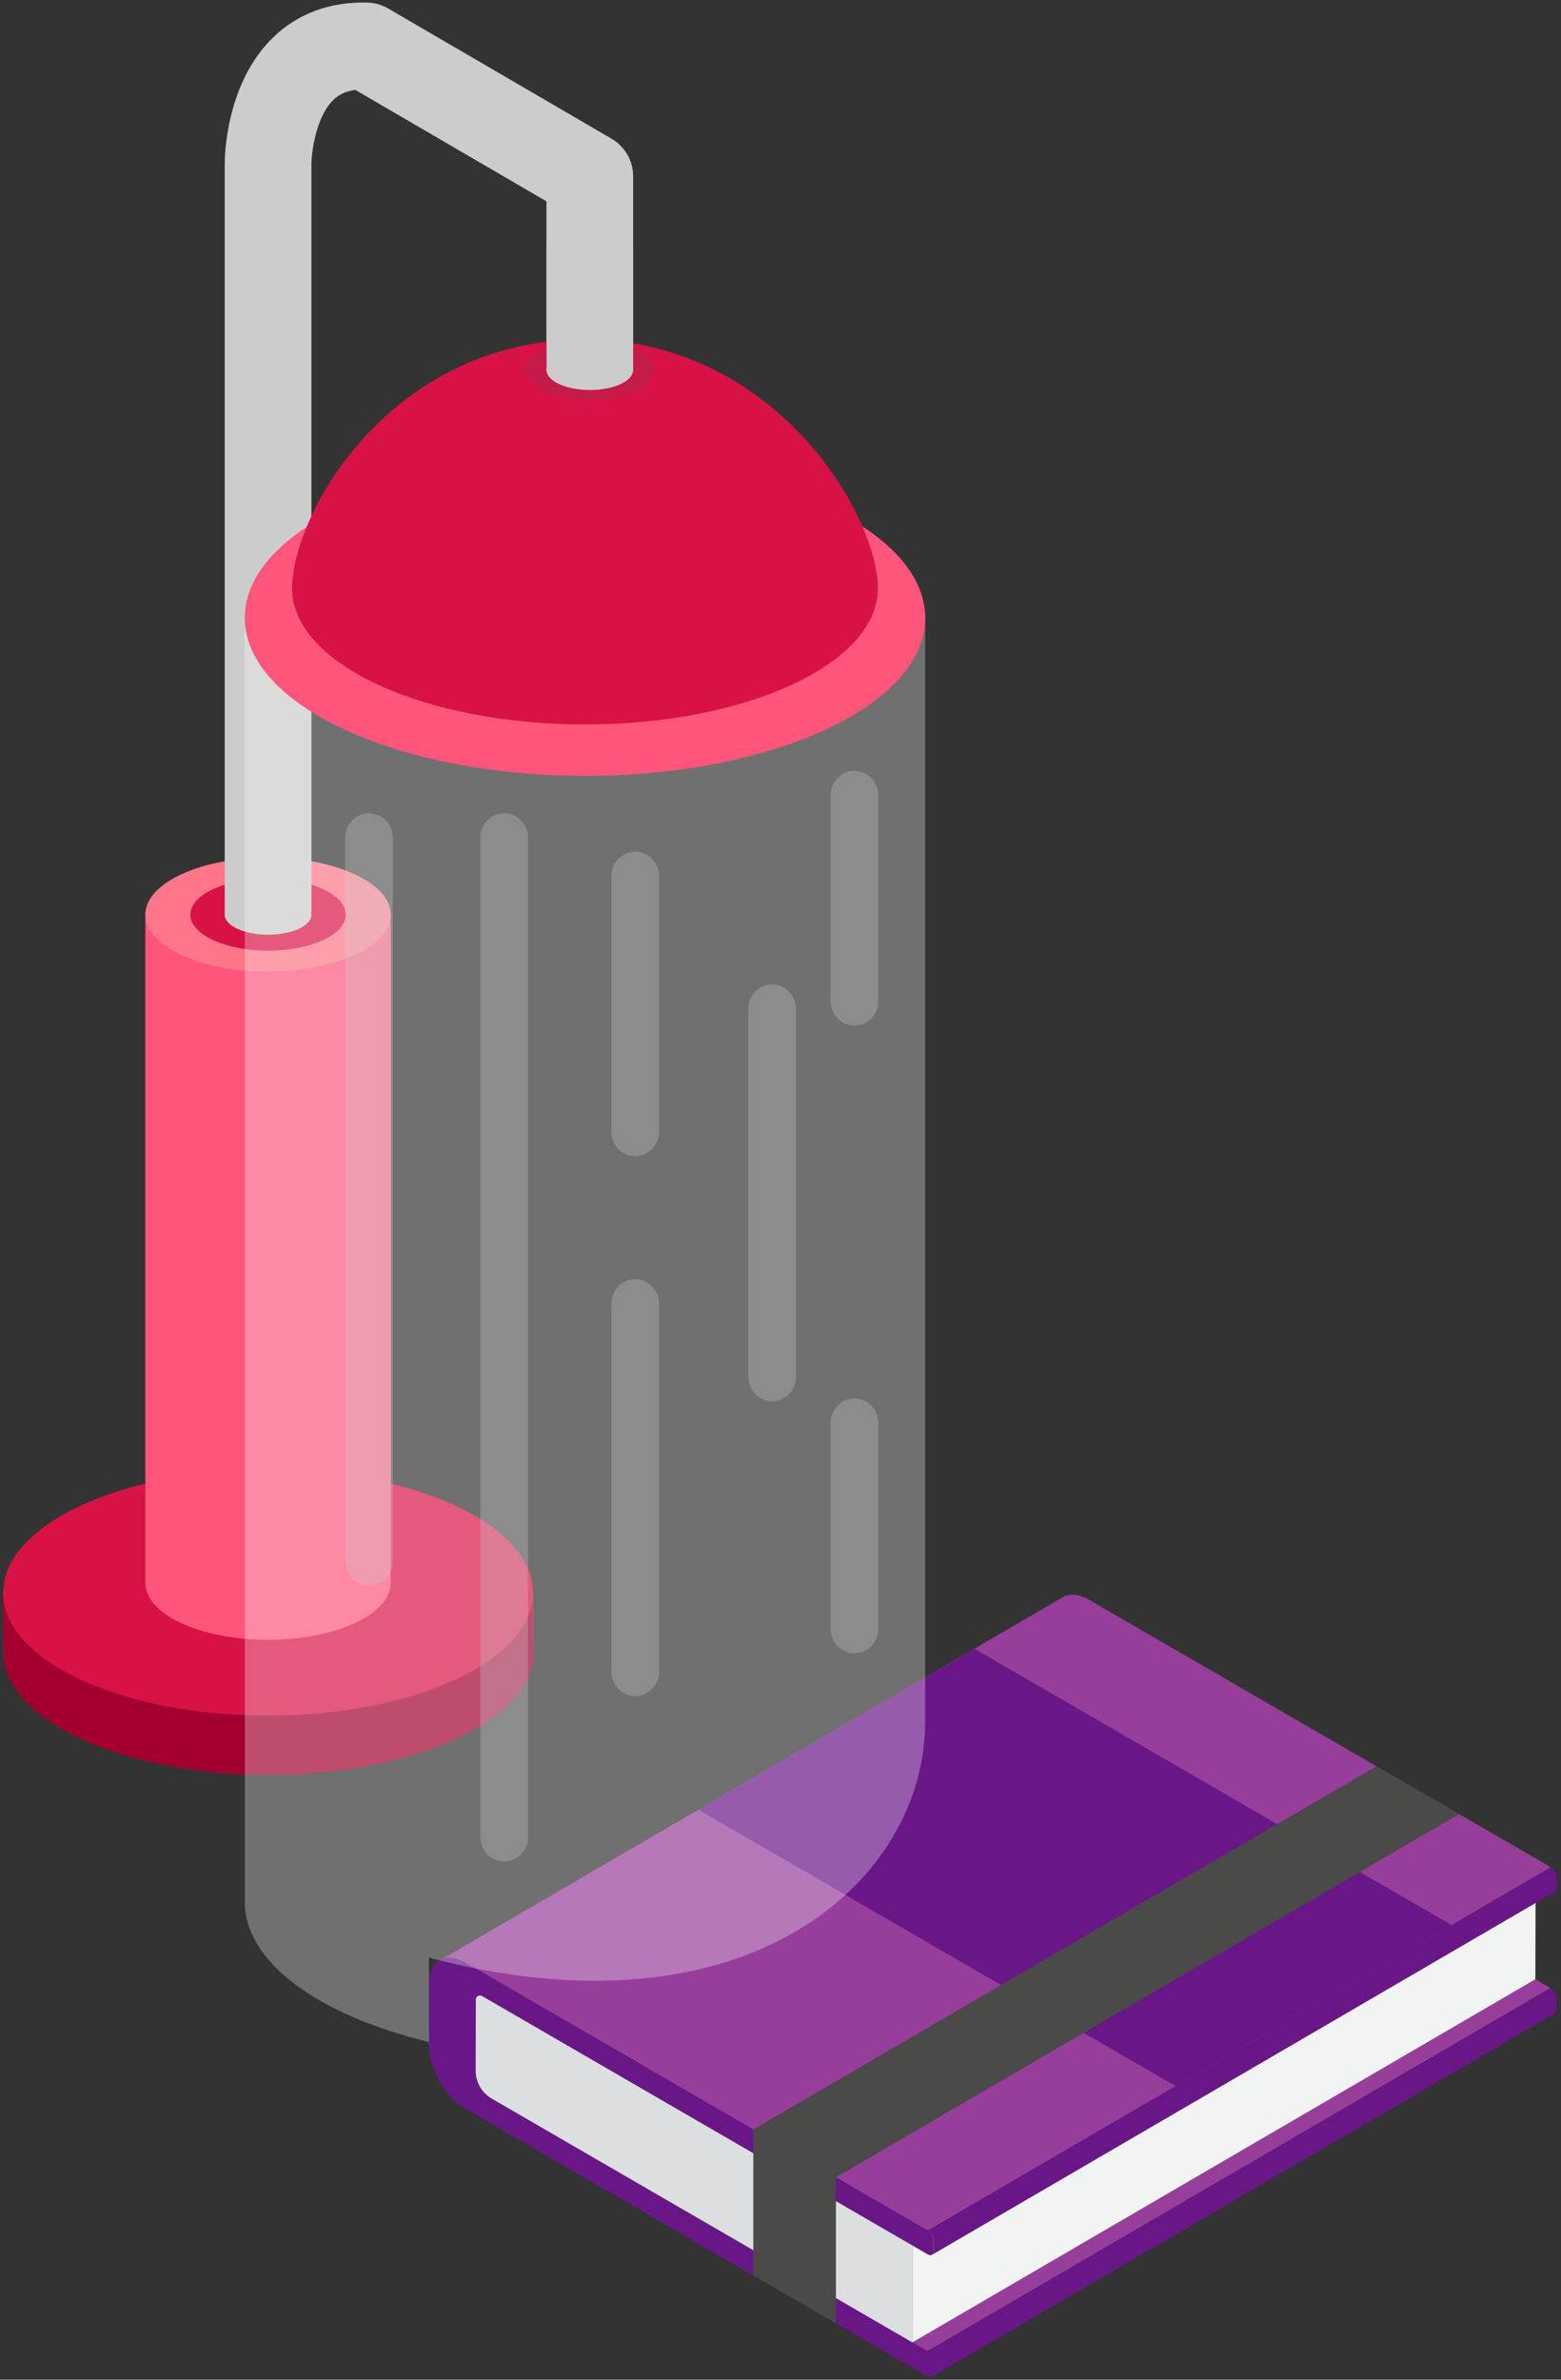 <?xml version="1.0" encoding="UTF-8"?>
<svg width="252px" height="384px" viewBox="0 0 252 384" version="1.1" xmlns="http://www.w3.org/2000/svg" xmlns:xlink="http://www.w3.org/1999/xlink">
    <rect x="0" y="0" width="252" height="384" fill="#333333" stroke="none"/>
    <!-- Generator: Sketch 50.2 (55047) - http://www.bohemiancoding.com/sketch -->
    <title>BLOG_my_ws</title>
    <desc>Created with Sketch.</desc>
    <defs></defs>
    <g id="Page-1" stroke="none" stroke-width="1" fill="none" fill-rule="evenodd">
        <g id="Apple-TV" transform="translate(-436, -271)" fill-rule="nonzero">
            <g id="BLOG" transform="translate(436, 271)">
                <g id="Group" transform="translate(69, 256.668)">
                    <polygon id="Shape" fill="#973E9B" points="18.159 86.507 118.733 27.908 181.298 64.124 80.724 122.724"></polygon>
                    <path d="M182.281,65.785 C182.28,65.769 182.28,65.753 182.279,65.737 C182.278,65.721 182.277,65.705 182.275,65.688 C182.273,65.672 182.272,65.656 182.269,65.639 C182.267,65.622 182.265,65.606 182.262,65.589 C182.259,65.572 182.257,65.556 182.253,65.539 C182.25,65.522 182.246,65.505 182.242,65.487 C182.238,65.469 182.234,65.452 182.23,65.434 C182.226,65.416 182.221,65.399 182.216,65.382 C182.212,65.369 182.208,65.355 182.204,65.342 L182.204,65.341 C182.203,65.337 182.202,65.334 182.202,65.334 C182.196,65.313 182.19,65.296 182.184,65.279 C182.179,65.262 182.173,65.246 182.167,65.229 C182.161,65.213 182.155,65.197 182.149,65.181 C182.143,65.165 182.136,65.149 182.13,65.133 C182.123,65.117 182.117,65.102 182.11,65.085 C182.103,65.069 182.096,65.053 182.088,65.037 C182.08,65.02 182.072,65.003 182.063,64.986 C182.053,64.966 182.043,64.947 182.033,64.927 C182.021,64.905 182.009,64.883 181.996,64.862 C181.996,64.862 181.994,64.858 181.992,64.856 C181.989,64.851 181.987,64.846 181.984,64.841 C181.961,64.802 181.936,64.763 181.911,64.725 C181.891,64.694 181.87,64.665 181.849,64.636 C181.835,64.617 181.82,64.598 181.805,64.579 C181.793,64.563 181.78,64.548 181.767,64.532 C181.755,64.517 181.742,64.502 181.729,64.488 C181.716,64.474 181.704,64.46 181.691,64.446 C181.688,64.443 181.685,64.439 181.682,64.436 L181.68,64.434 C181.67,64.424 181.661,64.413 181.651,64.403 C181.637,64.389 181.623,64.375 181.609,64.362 C181.595,64.348 181.58,64.335 181.566,64.322 C181.551,64.308 181.537,64.295 181.522,64.283 C181.507,64.271 181.493,64.259 181.478,64.247 C181.464,64.236 181.449,64.224 181.435,64.214 C181.421,64.204 181.406,64.193 181.392,64.183 C181.378,64.173 181.364,64.164 181.35,64.155 C181.336,64.146 181.322,64.138 181.308,64.129 C181.308,64.129 181.302,64.125 181.298,64.123 L80.724,122.723 C80.86,122.802 80.99,122.908 81.108,123.033 L81.11,123.035 C81.227,123.16 81.332,123.303 81.42,123.455 C81.421,123.458 81.422,123.46 81.422,123.46 C81.511,123.615 81.582,123.777 81.631,123.94 C81.631,123.94 81.631,123.941 81.632,123.942 C81.681,124.106 81.708,124.272 81.708,124.429 L81.703,126.207 C81.703,126.362 81.675,126.494 81.625,126.601 L81.625,126.602 C81.575,126.708 81.504,126.789 81.415,126.84 L181.989,68.241 C182.057,68.202 182.114,68.144 182.16,68.073 C182.174,68.052 182.186,68.029 182.197,68.005 C182.197,68.004 182.198,68.003 182.198,68.003 L182.199,68 C182.207,67.983 182.214,67.966 182.221,67.949 C182.227,67.932 182.233,67.915 182.238,67.897 C182.243,67.881 182.247,67.864 182.251,67.847 C182.254,67.831 182.258,67.815 182.261,67.799 C182.264,67.784 182.266,67.767 182.268,67.751 C182.27,67.735 182.272,67.72 182.273,67.704 C182.274,67.689 182.275,67.673 182.276,67.658 C182.277,67.643 182.277,67.627 182.277,67.611 L182.277,67.608 L182.282,65.829 C182.281,65.815 182.281,65.8 182.281,65.785 Z" id="Shape" fill="#691787"></path>
                    <polygon id="Shape" fill="#F2F3F3" points="78.33 105.697 178.904 47.098 178.86 62.712 78.286 121.312"></polygon>
                    <path d="M181.359,44.641 L165.341,53.977 L120.757,79.941 L80.777,103.242 L6.221,60.08 C6.028,59.964 5.821,59.874 5.628,59.783 C5.615,59.77 5.602,59.77 5.589,59.757 C5.409,59.679 5.215,59.601 5.035,59.537 C5.022,59.537 5.009,59.524 4.996,59.524 C4.815,59.459 4.648,59.421 4.48,59.382 C4.454,59.369 4.441,59.369 4.416,59.369 C4.261,59.33 4.094,59.304 3.926,59.291 C3.913,59.291 3.9,59.291 3.875,59.278 C3.72,59.265 3.578,59.265 3.424,59.278 L3.334,59.278 C3.179,59.291 3.037,59.304 2.896,59.331 C2.87,59.344 2.844,59.344 2.819,59.357 C2.703,59.383 2.574,59.421 2.458,59.46 C2.303,59.512 2.149,59.589 2.007,59.666 L43.741,35.357 L88.299,9.38 L102.576,1.066 C102.718,0.989 102.873,0.923 103.027,0.859 C103.04,0.859 103.053,0.846 103.053,0.846 C103.169,0.807 103.285,0.782 103.401,0.756 C103.414,0.756 103.44,0.743 103.466,0.73 C103.466,0.73 103.466,0.73 103.479,0.73 C103.582,0.717 103.698,0.691 103.814,0.678 L104.007,0.678 C104.046,0.678 104.084,0.665 104.123,0.665 C104.213,0.665 104.303,0.678 104.394,0.678 L104.459,0.678 C104.472,0.691 104.485,0.691 104.511,0.691 C104.563,0.691 104.614,0.704 104.666,0.704 C104.756,0.717 104.834,0.73 104.924,0.743 C104.95,0.756 104.976,0.756 105.001,0.769 C105.014,0.769 105.04,0.769 105.053,0.782 C105.092,0.782 105.13,0.795 105.169,0.808 C105.246,0.821 105.324,0.847 105.414,0.873 C105.466,0.886 105.517,0.912 105.569,0.924 C105.582,0.924 105.595,0.937 105.608,0.937 C105.621,0.937 105.634,0.95 105.647,0.95 C105.724,0.977 105.815,1.003 105.892,1.041 C105.969,1.067 106.047,1.105 106.124,1.144 C106.137,1.144 106.163,1.157 106.176,1.157 C106.189,1.17 106.202,1.17 106.215,1.183 C106.267,1.209 106.318,1.222 106.37,1.247 C106.447,1.299 106.525,1.337 106.615,1.377 C106.679,1.416 106.731,1.454 106.796,1.48 L181.359,44.641 Z" id="Shape" fill="#973E9B"></path>
                    <polygon id="Shape" fill="#691787" points="165.341 53.977 120.757 79.941 43.738 35.357 88.296 9.379"></polygon>
                    <path d="M182.336,46.3 C182.335,46.284 182.335,46.268 182.334,46.252 C182.333,46.236 182.332,46.22 182.33,46.204 C182.329,46.188 182.327,46.172 182.325,46.156 C182.323,46.14 182.321,46.123 182.318,46.107 C182.315,46.09 182.313,46.074 182.309,46.058 C182.306,46.041 182.302,46.024 182.299,46.007 C182.295,45.99 182.291,45.973 182.287,45.956 C182.283,45.939 182.278,45.921 182.273,45.904 C182.269,45.89 182.265,45.875 182.261,45.861 L182.261,45.859 C182.26,45.856 182.259,45.854 182.259,45.851 C182.254,45.834 182.248,45.817 182.243,45.8 C182.237,45.783 182.232,45.767 182.226,45.75 C182.22,45.734 182.214,45.718 182.208,45.702 C182.202,45.686 182.196,45.67 182.189,45.655 C182.182,45.639 182.176,45.624 182.169,45.608 C182.162,45.592 182.155,45.576 182.147,45.561 C182.139,45.544 182.131,45.527 182.122,45.509 C182.112,45.489 182.102,45.469 182.092,45.45 C182.08,45.427 182.066,45.403 182.053,45.38 L182.051,45.376 C182.049,45.373 182.047,45.369 182.045,45.366 C182.021,45.325 181.996,45.285 181.969,45.245 C181.949,45.215 181.928,45.186 181.907,45.157 C181.893,45.138 181.878,45.118 181.864,45.099 C181.852,45.083 181.839,45.068 181.826,45.052 C181.813,45.037 181.801,45.022 181.788,45.007 C181.775,44.993 181.763,44.978 181.75,44.964 L181.74,44.953 L181.739,44.952 C181.729,44.941 181.719,44.931 181.71,44.921 C181.696,44.907 181.682,44.893 181.668,44.88 C181.653,44.866 181.639,44.853 181.624,44.839 C181.609,44.826 181.595,44.813 181.58,44.801 C181.565,44.789 181.551,44.777 181.536,44.765 C181.522,44.754 181.507,44.742 181.492,44.731 C181.478,44.72 181.463,44.71 181.449,44.7 C181.435,44.691 181.421,44.681 181.407,44.672 C181.393,44.663 181.379,44.654 181.365,44.646 C181.362,44.644 181.358,44.642 181.355,44.64 L80.781,103.24 C80.917,103.319 81.047,103.425 81.164,103.551 C81.165,103.552 81.165,103.552 81.165,103.552 C81.283,103.677 81.388,103.82 81.476,103.973 C81.477,103.975 81.478,103.976 81.478,103.976 C81.567,104.13 81.638,104.293 81.687,104.455 L81.687,104.456 C81.736,104.62 81.763,104.785 81.763,104.94 L81.759,106.545 C81.758,106.7 81.731,106.83 81.682,106.936 L81.681,106.937 C81.632,107.044 81.561,107.124 81.473,107.175 L182.047,48.575 C182.114,48.536 182.171,48.48 182.217,48.409 C182.23,48.388 182.243,48.366 182.254,48.342 L182.256,48.338 L182.256,48.337 C182.264,48.321 182.271,48.304 182.277,48.286 C182.283,48.269 182.289,48.252 182.294,48.235 C182.299,48.219 182.303,48.202 182.307,48.184 C182.311,48.168 182.314,48.152 182.317,48.136 C182.32,48.121 182.322,48.105 182.324,48.089 C182.326,48.074 182.328,48.058 182.329,48.042 C182.33,48.027 182.331,48.012 182.332,47.996 C182.333,47.98 182.333,47.965 182.333,47.949 L182.333,47.946 L182.338,46.341 C182.336,46.33 182.336,46.315 182.336,46.3 Z" id="Shape" fill="#691787"></path>
                    <path d="M80.779,103.244 C81.326,103.561 81.764,104.321 81.762,104.944 L81.757,106.549 C81.755,107.173 81.314,107.425 80.768,107.109 L78.329,105.697 L18.203,70.893 L18.159,86.507 L80.724,122.724 C81.271,123.04 81.709,123.8 81.707,124.431 L81.702,126.21 C81.7,126.833 81.259,127.091 80.713,126.775 L6.154,83.616 C2.879,81.72 0.235,77.122 0.246,73.349 L0.274,63.482 C0.285,59.709 2.946,58.19 6.221,60.084 L80.779,103.244 Z" id="Shape" fill="#691787"></path>
                    <path d="M78.33,105.697 L78.286,121.312 L10.387,81.972 C8.773,81.037 7.78,79.308 7.786,77.438 L7.818,65.997 C7.819,65.485 8.373,65.165 8.816,65.421 L78.33,105.697 Z" id="Shape" fill="#DCDFDF"></path>
                    <polygon id="Shape" fill="#4A4A49" points="147.601 31.611 93.654 63.028 52.605 86.952 65.946 94.675 105.926 71.375 150.51 45.41 166.528 36.074 153.19 28.354"></polygon>
                    <polygon id="Shape" fill="#4A4A49" points="52.611 86.949 52.611 90.815 52.611 106.448 52.611 110.509 65.946 118.228 65.946 114.167 65.946 98.535 65.946 94.669"></polygon>
                </g>
                <g id="Group">
                    <g id="Shape_51_" transform="translate(0, 236.616)">
                        <polyline id="Shape" fill="#EB367F" points="86.047 20.379 86.047 29.94 80.448 33.771 77.963 29.938 79.59 26.033"></polyline>
                        <g id="Group">
                            <path d="M86.149,29.944 C86.149,40.905 66.949,49.792 43.325,49.792 C19.701,49.792 0.526,40.905 0.526,29.944 C0.526,29.65 0.531,29.364 0.548,29.071 L0.447,20.383 L3.263,22.846 C2.961,23.201 2.692,23.598 2.442,24.014 C2.709,23.615 3.002,23.227 3.321,22.846 C9.468,15.386 25.039,10.087 43.275,10.087 C61.45,10.087 77.088,15.352 83.27,22.777 L86,20.383 L86,27.791 C86,28.5 86.149,29.217 86.149,29.944 Z" id="Shape" fill="#A3002F"></path>
                            <path d="M0.502,20.379 C0.502,31.342 19.652,40.233 43.275,40.233 C66.898,40.233 86.047,31.341 86.047,20.379 C86.047,9.414 66.897,0.525 43.275,0.525 C19.652,0.525 0.502,9.414 0.502,20.379 Z" id="Shape" fill="#D81245"></path>
                        </g>
                    </g>
                    <ellipse id="Oval_2_" fill="#FF557B" cx="43.275" cy="255.42" rx="19.813" ry="9.195"></ellipse>
                    <polygon id="Shape_52_" fill="#FF557B" points="23.462 147.588 23.462 255.42 42.393 255.417 63.086 255.42 63.086 147.588 43.275 149.656"></polygon>
                    <path d="M23.462,147.588 C23.462,152.668 32.333,156.779 43.275,156.779 C54.216,156.779 63.087,152.668 63.087,147.588 C63.087,142.507 54.216,138.393 43.275,138.393 C32.333,138.392 23.462,142.507 23.462,147.588 Z" id="Shape_53_" fill="#FF768A"></path>
                    <path d="M30.733,147.588 C30.733,150.804 36.349,153.406 43.275,153.406 C50.201,153.406 55.816,150.804 55.816,147.588 C55.816,144.372 50.201,141.768 43.275,141.768 C36.349,141.768 30.733,144.371 30.733,147.588 Z" id="Shape_54_" fill="#D81245"></path>
                    <path d="M88.218,54.209 C88.218,54.329 88.246,59.747 88.252,59.865 C92.894,59.445 97.55,59.599 102.203,59.617 C102.204,59.583 102.213,59.55 102.213,59.514 L102.213,28.454 C102.213,25.955 100.887,23.645 98.731,22.387 L62.662,1.367 C61.656,0.781 60.519,0.455 59.354,0.421 C53.306,0.239 48.025,2.198 44.046,6.083 C36.459,13.486 36.272,25.205 36.277,26.497 L36.277,147.587 C36.277,147.732 36.311,147.871 36.321,148.013 C40.975,147.789 45.623,147.452 50.274,147.157 L50.274,26.478 C50.271,25.027 50.857,19.018 53.808,16.138 C54.439,15.52 55.458,14.748 57.368,14.513 L88.218,32.491 L88.218,54.209 Z" id="Shape_55_" fill="#CCCCCC"></path>
                    <ellipse id="Oval_3_" fill="#CCCCCC" cx="43.275" cy="147.588" rx="6.998" ry="3.247"></ellipse>
                    <path d="M39.514,99.041 L39.514,306.85 C39.514,316.714 51.587,325.268 69.249,329.505 L69.245,315.894 C120.794,329.505 149.36,303.431 149.36,277.813 L149.36,99.041 L39.514,99.041 Z" id="Shape_56_" fill="#FFFFFF" opacity="0.3"></path>
                    <path d="M39.514,99.706 C39.514,113.782 64.106,125.191 94.437,125.191 C124.769,125.191 149.36,113.783 149.36,99.706 C149.36,85.622 124.768,74.212 94.437,74.212 C64.106,74.212 39.514,85.622 39.514,99.706 Z" id="Shape_57_" fill="#FF557B"></path>
                    <path d="M47.162,94.963 C47.162,107.079 68.328,116.9 94.436,116.9 C120.543,116.9 141.711,107.079 141.711,94.963 C141.711,82.84 120.544,73.02 94.436,73.02 C68.329,73.02 47.162,82.841 47.162,94.963 Z" id="Shape_58_" fill="#D81245"></path>
                    <path d="M141.712,94.962 C141.712,82.839 124.815,54.772 94.437,54.772 C63.086,54.772 47.163,82.839 47.163,94.962" id="Shape_59_" fill="#D81245"></path>
                    <ellipse id="Oval_4_" fill="#C41B48" cx="95.215" cy="59.69" rx="10.476" ry="4.862"></ellipse>
                    <ellipse id="Oval_5_" fill="#CCCCCC" cx="95.215" cy="59.69" rx="6.998" ry="3.246"></ellipse>
                    <path d="M88.218,39.24 L88.218,54.209 C88.218,54.329 88.246,59.747 88.252,59.865 C92.894,59.445 97.55,59.599 102.203,59.617 C102.204,59.583 102.213,59.55 102.213,59.514 L102.213,39.577 C97.549,39.445 92.883,39.325 88.218,39.24 Z" id="Shape_60_" fill="#CCCCCC"></path>
                </g>
                <g id="Shape_61_" opacity="0.3" transform="translate(55, 124.324)" fill="#CCCCCC">
                    <g id="Group" transform="translate(0, 6.016)">
                        <path d="M4.571,125.497 C2.444,125.497 0.72,123.727 0.72,121.545 L0.72,4.849 C0.72,2.666 2.444,0.894 4.571,0.894 C6.698,0.894 8.422,2.666 8.422,4.849 L8.422,121.544 C8.422,123.726 6.697,125.497 4.571,125.497 Z" id="Shape"></path>
                    </g>
                    <g id="Group" transform="translate(43, 13.034)">
                        <path d="M4.547,49.223 C2.42,49.223 0.696,47.452 0.696,45.268 L0.696,4.028 C0.696,1.846 2.42,0.077 4.547,0.077 C6.673,0.077 8.398,1.846 8.398,4.028 L8.398,45.268 C8.398,47.452 6.674,49.223 4.547,49.223 Z" id="Shape"></path>
                    </g>
                    <g id="Group" transform="translate(43, 81.211)">
                        <path d="M4.547,68.158 C2.42,68.158 0.696,66.386 0.696,64.203 L0.696,4.845 C0.696,2.659 2.42,0.889 4.547,0.889 C6.673,0.889 8.398,2.659 8.398,4.845 L8.398,64.202 C8.398,66.385 6.674,68.158 4.547,68.158 Z" id="Shape"></path>
                    </g>
                    <g id="Group" transform="translate(65, 34.089)">
                        <path d="M4.645,67.702 C2.519,67.702 0.794,65.934 0.794,63.75 L0.794,4.39 C0.794,2.209 2.518,0.437 4.645,0.437 C6.771,0.437 8.496,2.209 8.496,4.39 L8.496,63.75 C8.495,65.934 6.771,67.702 4.645,67.702 Z" id="Shape"></path>
                    </g>
                    <g id="Group" transform="translate(79, 0)">
                        <path d="M3.939,41.167 C1.813,41.167 0.088,39.399 0.088,37.216 L0.088,4.009 C0.088,1.825 1.812,0.055 3.939,0.055 C6.066,0.055 7.79,1.825 7.79,4.009 L7.79,37.216 C7.79,39.399 6.065,41.167 3.939,41.167 Z" id="Shape"></path>
                    </g>
                    <g id="Group" transform="translate(79, 101.264)">
                        <path d="M3.939,41.194 C1.813,41.194 0.088,39.422 0.088,37.239 L0.088,4.035 C0.088,1.849 1.812,0.079 3.939,0.079 C6.066,0.079 7.79,1.849 7.79,4.035 L7.79,37.239 C7.79,39.422 6.065,41.194 3.939,41.194 Z" id="Shape"></path>
                    </g>
                    <g id="Group" transform="translate(22, 6.016)">
                        <path d="M4.39,170.059 C2.264,170.059 0.539,168.29 0.539,166.106 L0.539,4.849 C0.539,2.666 2.264,0.894 4.39,0.894 C6.516,0.894 8.241,2.666 8.241,4.849 L8.241,166.106 C8.24,168.29 6.517,170.059 4.39,170.059 Z" id="Shape"></path>
                    </g>
                </g>
            </g>
        </g>
    </g>
</svg>
